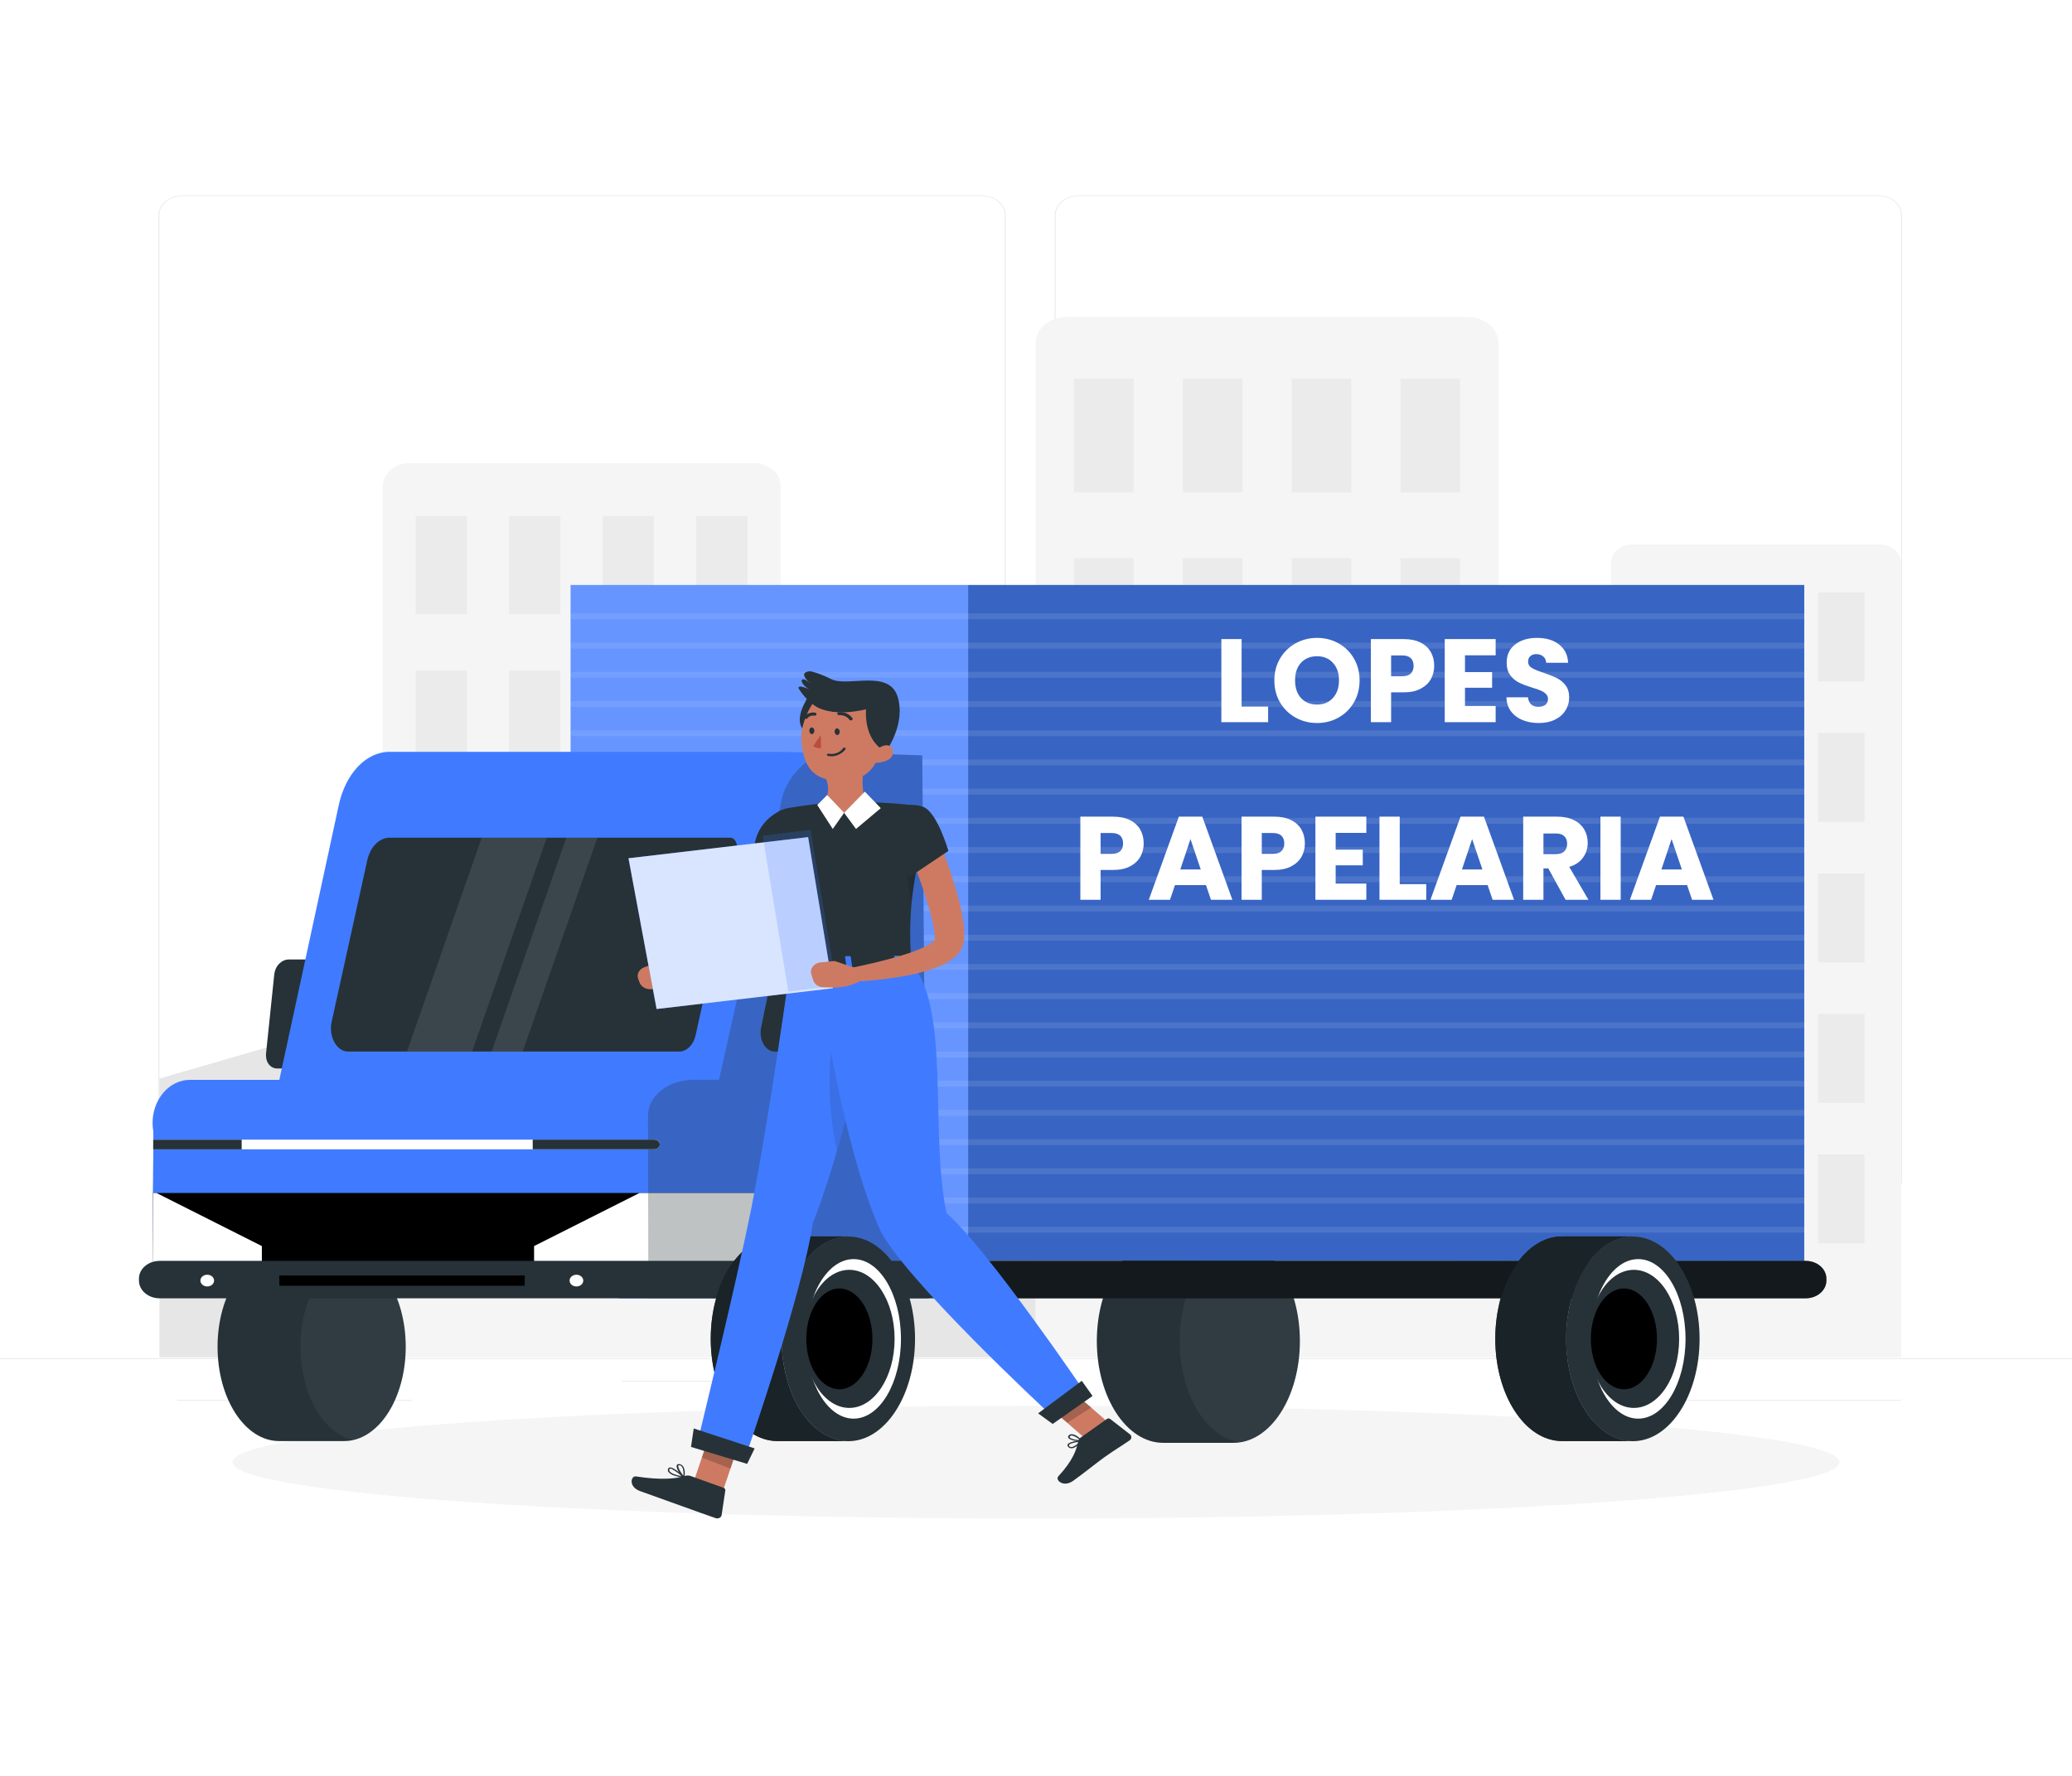 <svg width="700" height="600" viewBox="0 0 700 600" fill="none" xmlns="http://www.w3.org/2000/svg">
<path d="M700 458.88H0V459.18H700V458.88Z" fill="#EBEBEB"/>
<path d="M242.508 466.536H210.056V466.836H242.508V466.536Z" fill="#EBEBEB"/>
<path d="M642.278 472.968H562.94V473.268H642.278V472.968Z" fill="#EBEBEB"/>
<path d="M139.146 472.968H59.808V473.268H139.146V472.968Z" fill="#EBEBEB"/>
<path d="M331.8 405.36H61.474C59.356 405.357 57.327 404.634 55.831 403.349C54.334 402.064 53.494 400.323 53.494 398.508V72.792C53.513 70.987 54.361 69.262 55.855 67.99C57.349 66.718 59.368 66.003 61.474 66H331.8C333.92 66 335.953 66.722 337.453 68.007C338.952 69.292 339.794 71.035 339.794 72.852V398.508C339.794 400.325 338.952 402.068 337.453 403.353C335.953 404.638 333.92 405.36 331.8 405.36ZM61.474 66.24C59.449 66.243 57.508 66.935 56.078 68.163C54.647 69.392 53.844 71.056 53.844 72.792V398.508C53.844 400.244 54.647 401.908 56.078 403.137C57.508 404.365 59.449 405.057 61.474 405.06H331.8C333.825 405.054 335.765 404.361 337.197 403.134C338.629 401.907 339.437 400.244 339.444 398.508V72.792C339.437 71.056 338.629 69.393 337.197 68.166C335.765 66.939 333.825 66.246 331.8 66.24H61.474Z" fill="#EBEBEB"/>
<path d="M634.634 405.36H364.294C362.176 405.354 360.147 404.63 358.65 403.346C357.152 402.062 356.307 400.323 356.3 398.508V72.792C356.322 70.986 357.174 69.26 358.67 67.989C360.166 66.718 362.187 66.003 364.294 66H634.634C636.737 66.006 638.753 66.723 640.244 67.994C641.735 69.265 642.582 70.989 642.6 72.792V398.508C642.602 399.406 642.397 400.296 641.998 401.126C641.599 401.957 641.012 402.712 640.273 403.348C639.533 403.984 638.654 404.49 637.687 404.835C636.719 405.18 635.682 405.358 634.634 405.36ZM364.294 66.24C362.269 66.246 360.329 66.939 358.897 68.166C357.465 69.393 356.657 71.056 356.65 72.792V398.508C356.657 400.244 357.465 401.907 358.897 403.134C360.329 404.361 362.269 405.054 364.294 405.06H634.634C636.659 405.054 638.599 404.361 640.031 403.134C641.463 401.907 642.271 400.244 642.278 398.508V72.792C642.271 71.056 641.463 69.393 640.031 68.166C638.599 66.939 636.659 66.246 634.634 66.24H364.294Z" fill="#EBEBEB"/>
<path d="M138.18 156.492H254.8C255.973 156.49 257.136 156.687 258.22 157.072C259.305 157.456 260.29 158.02 261.12 158.731C261.95 159.442 262.608 160.287 263.056 161.216C263.504 162.146 263.734 163.142 263.732 164.148V458.604H129.332V164.136C129.336 162.12 130.267 160.187 131.923 158.755C133.58 157.324 135.828 156.511 138.18 156.492Z" fill="#F5F5F5"/>
<path d="M157.752 174.336H140.42V207.408H157.752V174.336Z" fill="#EBEBEB"/>
<path d="M252.532 174.336H235.2V207.408H252.532V174.336Z" fill="#EBEBEB"/>
<path d="M189.336 174.336H172.004V207.408H189.336V174.336Z" fill="#EBEBEB"/>
<path d="M220.934 174.336H203.602V207.408H220.934V174.336Z" fill="#EBEBEB"/>
<path d="M157.752 226.548H140.42V259.62H157.752V226.548Z" fill="#EBEBEB"/>
<path d="M252.532 226.548H235.2V259.62H252.532V226.548Z" fill="#EBEBEB"/>
<path d="M189.336 226.548H172.004V259.62H189.336V226.548Z" fill="#EBEBEB"/>
<path d="M220.934 226.548H203.602V259.62H220.934V226.548Z" fill="#EBEBEB"/>
<path d="M157.752 278.748H140.42V311.82H157.752V278.748Z" fill="#EBEBEB"/>
<path d="M252.532 278.748H235.2V311.82H252.532V278.748Z" fill="#EBEBEB"/>
<path d="M189.336 278.748H172.004V311.82H189.336V278.748Z" fill="#EBEBEB"/>
<path d="M220.934 278.748H203.602V311.82H220.934V278.748Z" fill="#EBEBEB"/>
<path d="M157.752 330.96H140.42V364.032H157.752V330.96Z" fill="#EBEBEB"/>
<path d="M252.532 330.96H235.2V364.032H252.532V330.96Z" fill="#EBEBEB"/>
<path d="M189.336 330.96H172.004V364.032H189.336V330.96Z" fill="#EBEBEB"/>
<path d="M220.934 330.96H203.602V364.032H220.934V330.96Z" fill="#EBEBEB"/>
<path d="M157.752 383.16H140.42V416.232H157.752V383.16Z" fill="#EBEBEB"/>
<path d="M252.532 383.16H235.2V416.232H252.532V383.16Z" fill="#EBEBEB"/>
<path d="M189.336 383.16H172.004V416.232H189.336V383.16Z" fill="#EBEBEB"/>
<path d="M220.934 383.16H203.602V416.232H220.934V383.16Z" fill="#EBEBEB"/>
<path d="M551.516 183.936H635.012C636.938 183.939 638.784 184.596 640.146 185.764C641.508 186.931 642.274 188.513 642.278 190.164V458.604H544.278V190.176C544.278 188.527 545.039 186.946 546.395 185.776C547.752 184.607 549.593 183.946 551.516 183.936Z" fill="#F5F5F5"/>
<path d="M572.488 200.172H556.738V230.232H572.488V200.172Z" fill="#EBEBEB"/>
<path d="M601.216 200.172H585.466V230.232H601.216V200.172Z" fill="#EBEBEB"/>
<path d="M629.93 200.172H614.18V230.232H629.93V200.172Z" fill="#EBEBEB"/>
<path d="M572.488 247.632H556.738V277.692H572.488V247.632Z" fill="#EBEBEB"/>
<path d="M601.216 247.632H585.466V277.692H601.216V247.632Z" fill="#EBEBEB"/>
<path d="M629.93 247.632H614.18V277.692H629.93V247.632Z" fill="#EBEBEB"/>
<path d="M572.488 295.104H556.738V325.164H572.488V295.104Z" fill="#EBEBEB"/>
<path d="M601.216 295.104H585.466V325.164H601.216V295.104Z" fill="#EBEBEB"/>
<path d="M629.93 295.104H614.18V325.164H629.93V295.104Z" fill="#EBEBEB"/>
<path d="M572.488 342.552H556.738V372.612H572.488V342.552Z" fill="#EBEBEB"/>
<path d="M601.216 342.552H585.466V372.612H601.216V342.552Z" fill="#EBEBEB"/>
<path d="M629.93 342.552H614.18V372.612H629.93V342.552Z" fill="#EBEBEB"/>
<path d="M572.488 390.024H556.738V420.084H572.488V390.024Z" fill="#EBEBEB"/>
<path d="M601.216 390.024H585.466V420.084H601.216V390.024Z" fill="#EBEBEB"/>
<path d="M629.93 390.024H614.18V420.084H629.93V390.024Z" fill="#EBEBEB"/>
<path d="M360.234 107.112H495.866C498.621 107.112 501.263 108.05 503.211 109.72C505.16 111.39 506.254 113.655 506.254 116.016V458.604H349.86V116.016C349.86 113.657 350.953 111.394 352.898 109.724C354.843 108.055 357.481 107.115 360.234 107.112Z" fill="#F5F5F5"/>
<path d="M382.998 127.884H362.838V166.356H382.998V127.884Z" fill="#EBEBEB"/>
<path d="M493.262 127.884H473.102V166.356H493.262V127.884Z" fill="#EBEBEB"/>
<path d="M419.748 127.884H399.588V166.356H419.748V127.884Z" fill="#EBEBEB"/>
<path d="M456.512 127.884H436.352V166.356H456.512V127.884Z" fill="#EBEBEB"/>
<path d="M382.998 188.628H362.838V227.1H382.998V188.628Z" fill="#EBEBEB"/>
<path d="M493.262 188.628H473.102V227.1H493.262V188.628Z" fill="#EBEBEB"/>
<path d="M419.748 188.628H399.588V227.1H419.748V188.628Z" fill="#EBEBEB"/>
<path d="M456.512 188.628H436.352V227.1H456.512V188.628Z" fill="#EBEBEB"/>
<path d="M382.998 249.372H362.838V287.844H382.998V249.372Z" fill="#EBEBEB"/>
<path d="M493.262 249.372H473.102V287.844H493.262V249.372Z" fill="#EBEBEB"/>
<path d="M419.748 249.372H399.588V287.844H419.748V249.372Z" fill="#EBEBEB"/>
<path d="M456.512 249.372H436.352V287.844H456.512V249.372Z" fill="#EBEBEB"/>
<path d="M382.998 310.104H362.838V348.576H382.998V310.104Z" fill="#EBEBEB"/>
<path d="M493.262 310.104H473.102V348.576H493.262V310.104Z" fill="#EBEBEB"/>
<path d="M419.748 310.104H399.588V348.576H419.748V310.104Z" fill="#EBEBEB"/>
<path d="M456.512 310.104H436.352V348.576H456.512V310.104Z" fill="#EBEBEB"/>
<path d="M382.998 370.836H362.838V409.308H382.998V370.836Z" fill="#EBEBEB"/>
<path d="M493.262 370.836H473.102V409.308H493.262V370.836Z" fill="#EBEBEB"/>
<path d="M419.748 370.836H399.588V409.308H419.748V370.836Z" fill="#EBEBEB"/>
<path d="M456.512 370.836H436.352V409.308H456.512V370.836Z" fill="#EBEBEB"/>
<path d="M349.846 233.004H263.69V458.616H349.846V233.004Z" fill="#E6E6E6"/>
<path d="M544.334 257.16H506.268V458.604H544.334V257.16Z" fill="#E6E6E6"/>
<path d="M129.248 458.604H53.844V364.416L129.248 342.552V458.604Z" fill="#E6E6E6"/>
<path d="M350 513.072C499.915 513.072 621.446 504.535 621.446 494.004C621.446 483.473 499.915 474.936 350 474.936C200.085 474.936 78.554 483.473 78.554 494.004C78.554 504.535 200.085 513.072 350 513.072Z" fill="#F5F5F5"/>
<path d="M416.752 418.704H392.952C380.562 418.704 370.552 434.1 370.552 453.096C370.552 472.092 380.59 487.476 392.952 487.476H416.752C429.142 487.476 439.152 472.08 439.152 453.096C439.152 434.112 429.142 418.704 416.752 418.704Z" fill="#263238"/>
<path opacity="0.05" d="M444.752 418.704H420.952C408.562 418.704 398.552 434.1 398.552 453.096C398.552 472.092 408.59 487.476 420.952 487.476H444.752C457.142 487.476 467.152 472.08 467.152 453.096C467.152 434.112 457.142 418.704 444.752 418.704Z" fill="white"/>
<path d="M609.546 426.072L192.78 425.82V197.64H609.546V426.072Z" fill="#407BFF"/>
<path opacity="0.3" d="M609.546 197.64H327.082V426.06H609.546V197.64Z" fill="#263238"/>
<path opacity="0.2" d="M327.082 197.64H192.78V430.572H327.082V197.64Z" fill="white"/>
<path opacity="0.1" d="M193.788 208.248H609.546" stroke="white" stroke-width="2" stroke-linecap="round" stroke-linejoin="round"/>
<path opacity="0.1" d="M193.788 218.124H609.546" stroke="white" stroke-width="2" stroke-linecap="round" stroke-linejoin="round"/>
<path opacity="0.1" d="M193.788 227.988H609.546" stroke="white" stroke-width="2" stroke-linecap="round" stroke-linejoin="round"/>
<path opacity="0.1" d="M193.788 237.852H609.546" stroke="white" stroke-width="2" stroke-linecap="round" stroke-linejoin="round"/>
<path opacity="0.1" d="M193.788 247.728H609.546" stroke="white" stroke-width="2" stroke-linecap="round" stroke-linejoin="round"/>
<path opacity="0.1" d="M193.788 257.592H609.546" stroke="white" stroke-width="2" stroke-linecap="round" stroke-linejoin="round"/>
<path opacity="0.1" d="M193.788 267.456H609.546" stroke="white" stroke-width="2" stroke-linecap="round" stroke-linejoin="round"/>
<path opacity="0.1" d="M193.788 277.32H609.546" stroke="white" stroke-width="2" stroke-linecap="round" stroke-linejoin="round"/>
<path opacity="0.1" d="M193.788 287.196H609.546" stroke="white" stroke-width="2" stroke-linecap="round" stroke-linejoin="round"/>
<path opacity="0.1" d="M193.788 297.06H609.546" stroke="white" stroke-width="2" stroke-linecap="round" stroke-linejoin="round"/>
<path opacity="0.1" d="M193.788 306.924H609.546" stroke="white" stroke-width="2" stroke-linecap="round" stroke-linejoin="round"/>
<path opacity="0.1" d="M193.788 316.8H609.546" stroke="white" stroke-width="2" stroke-linecap="round" stroke-linejoin="round"/>
<path opacity="0.1" d="M193.788 326.664H609.546" stroke="white" stroke-width="2" stroke-linecap="round" stroke-linejoin="round"/>
<path opacity="0.1" d="M193.788 336.528H609.546" stroke="white" stroke-width="2" stroke-linecap="round" stroke-linejoin="round"/>
<path opacity="0.1" d="M193.788 346.392H609.546" stroke="white" stroke-width="2" stroke-linecap="round" stroke-linejoin="round"/>
<path opacity="0.1" d="M193.788 356.268H609.546" stroke="white" stroke-width="2" stroke-linecap="round" stroke-linejoin="round"/>
<path opacity="0.1" d="M193.788 366.132H609.546" stroke="white" stroke-width="2" stroke-linecap="round" stroke-linejoin="round"/>
<path opacity="0.1" d="M193.788 375.996H609.546" stroke="white" stroke-width="2" stroke-linecap="round" stroke-linejoin="round"/>
<path opacity="0.1" d="M193.788 385.872H609.546" stroke="white" stroke-width="2" stroke-linecap="round" stroke-linejoin="round"/>
<path opacity="0.1" d="M193.788 395.736H609.546" stroke="white" stroke-width="2" stroke-linecap="round" stroke-linejoin="round"/>
<path opacity="0.1" d="M193.788 405.6H609.546" stroke="white" stroke-width="2" stroke-linecap="round" stroke-linejoin="round"/>
<path opacity="0.1" d="M193.788 415.476H609.546" stroke="white" stroke-width="2" stroke-linecap="round" stroke-linejoin="round"/>
<path d="M116.298 423.192H94.276C82.796 423.192 73.5 437.448 73.5 455.04C73.5 472.632 82.796 486.876 94.276 486.876H116.298C127.778 486.876 137.074 472.62 137.074 455.04C137.074 437.46 127.778 423.192 116.298 423.192Z" fill="#263238"/>
<path opacity="0.05" d="M144.312 423.192H122.276C110.796 423.192 101.5 437.448 101.5 455.04C101.5 472.632 110.796 486.876 122.276 486.876H144.312C155.778 486.876 165.088 472.62 165.088 455.04C165.088 437.46 155.778 423.192 144.312 423.192Z" fill="white"/>
<path d="M104.048 360.996H93.632C91.588 361.056 89.908 359.184 89.866 356.808C89.838 356.561 89.838 356.311 89.866 356.064L92.666 329.1C93.016 326.328 95.018 324.3 97.426 324.168H107.94C109.97 324.168 111.65 326.004 111.692 328.38C111.692 328.62 111.692 328.86 111.692 329.1L108.892 356.064C108.472 358.8 106.4 360.924 104.048 360.996Z" fill="#263238"/>
<path d="M114.464 271.932L94.374 364.8L313.096 438.24L311.57 255.216L263.466 254.016H131.698C123.774 253.956 116.788 261.252 114.464 271.932Z" fill="#407BFF"/>
<path d="M277.2 286.872C269.038 286.56 261.716 292.296 259.322 300.852L242.774 360.276H210.924L209.188 438.672H313.95" fill="#407BFF"/>
<path d="M117.6 355.284C114.394 355.284 111.804 351.756 111.804 347.412C111.803 346.655 111.887 345.899 112.056 345.156L124.082 290.628C125.09 286.104 128.17 283.008 131.656 283.02H246.708C247.954 283.02 248.976 284.388 248.976 286.092C248.979 286.394 248.946 286.696 248.878 286.992C246.358 298.224 238.168 335.436 235.032 349.668C234.304 353.004 232.036 355.284 229.432 355.284H117.6Z" fill="#263238"/>
<path d="M223.468 379.452C223.466 380.408 223.386 381.362 223.23 382.308L222.628 385.824L222.278 387.9L219.702 403.068L215.502 427.728L214.34 434.58H51.534V427.728L51.646 403.068L51.8 388.32V382.32C50.4 374.4 54.866 366.72 61.67 365.124C62.468 364.937 63.292 364.844 64.12 364.848H210.924C217.854 364.8 223.468 371.376 223.468 379.452Z" fill="#407BFF"/>
<path d="M306.222 290.4V348.852C306.222 352.392 304.108 355.272 301.49 355.284H261.702C259.084 355.284 256.97 352.404 256.97 348.852C256.969 348.273 257.025 347.695 257.138 347.124L269.402 287.364C269.99 284.496 271.95 282.564 274.134 282.672L301.658 283.968C304.206 284.1 306.222 286.944 306.222 290.4Z" fill="#263238"/>
<path opacity="0.1" d="M184.716 283.02H162.736L137.494 355.284H159.488L184.716 283.02Z" fill="white"/>
<path opacity="0.1" d="M201.824 283.02H191.324L166.096 355.284H176.582L201.824 283.02Z" fill="white"/>
<path d="M265.65 403.068V427.728H51.562L51.674 403.068H265.65Z" fill="black"/>
<path d="M235.83 403.068H216.034L180.432 420.996V427.728H265.65V403.068H235.83Z" fill="white"/>
<path d="M88.466 420.996V427.728H51.562L51.674 403.068H52.878L88.466 420.996Z" fill="white"/>
<path opacity="0.3" d="M313.194 438.672L311.57 255.216L282.17 254.016C274.834 253.704 266.364 261.012 264.222 269.484L242.914 364.8H234.612C225.288 364.8 218.904 370.62 218.918 376.8L219.044 438.696H313.194" fill="#263238"/>
<path d="M222.922 386.688C222.919 386.916 222.86 387.14 222.749 387.347C222.638 387.554 222.478 387.738 222.278 387.888C221.936 388.16 221.485 388.311 221.018 388.308H51.8V385.044H221.06C221.382 385.045 221.699 385.116 221.981 385.25C222.262 385.384 222.499 385.578 222.67 385.812C222.847 386.078 222.934 386.382 222.922 386.688Z" fill="white"/>
<path d="M81.648 385.056V388.32H51.744L51.758 385.056H81.648Z" fill="#263238"/>
<path d="M222.922 386.688C222.919 386.916 222.86 387.14 222.749 387.347C222.638 387.554 222.478 387.738 222.278 387.888C221.936 388.16 221.485 388.311 221.018 388.308H179.97V385.044H221.018C221.34 385.045 221.657 385.116 221.939 385.25C222.22 385.384 222.457 385.578 222.628 385.812C222.82 386.075 222.921 386.378 222.922 386.688Z" fill="#263238"/>
<path d="M617.022 432V432.648C617.022 434.239 616.284 435.765 614.972 436.891C613.659 438.016 611.879 438.648 610.022 438.648H53.942C52.086 438.648 50.305 438.016 48.992 436.891C47.679 435.765 46.942 434.239 46.942 432.648V432C46.942 430.409 47.679 428.883 48.992 427.757C50.305 426.632 52.086 426 53.942 426H610.022C611.879 426 613.659 426.632 614.972 427.757C616.284 428.883 617.022 430.409 617.022 432Z" fill="#263238"/>
<path d="M177.254 430.932H94.374V434.4H177.254V430.932Z" fill="black"/>
<path d="M72.324 432.66C72.324 433.051 72.189 433.433 71.936 433.759C71.683 434.084 71.323 434.338 70.901 434.488C70.48 434.638 70.016 434.678 69.569 434.603C69.121 434.527 68.709 434.34 68.386 434.064C68.062 433.789 67.841 433.437 67.75 433.054C67.659 432.67 67.703 432.273 67.876 431.911C68.049 431.549 68.343 431.239 68.721 431.02C69.099 430.801 69.544 430.682 70 430.68C70.305 430.678 70.606 430.728 70.888 430.827C71.17 430.926 71.427 431.072 71.642 431.256C71.859 431.44 72.03 431.659 72.147 431.9C72.264 432.141 72.324 432.399 72.324 432.66Z" fill="white"/>
<path d="M197.05 432.66C197.05 433.052 196.915 433.434 196.661 433.76C196.407 434.086 196.046 434.339 195.624 434.489C195.202 434.639 194.738 434.678 194.289 434.602C193.841 434.526 193.43 434.337 193.107 434.06C192.784 433.783 192.564 433.43 192.474 433.046C192.385 432.662 192.431 432.264 192.606 431.902C192.781 431.541 193.077 431.231 193.457 431.014C193.837 430.796 194.283 430.68 194.74 430.68C195.043 430.68 195.344 430.731 195.624 430.831C195.904 430.93 196.159 431.076 196.373 431.26C196.588 431.444 196.758 431.662 196.874 431.902C196.99 432.143 197.05 432.4 197.05 432.66Z" fill="white"/>
<path d="M264.026 452.316C264.026 433.224 274.12 417.744 286.58 417.744H262.654C250.208 417.744 240.114 433.224 240.114 452.316C240.114 471.408 250.208 486.876 262.654 486.876H286.58C274.12 486.912 264.026 471.444 264.026 452.316Z" fill="black"/>
<path opacity="0.7" d="M264.026 452.316C264.026 433.224 274.12 417.744 286.58 417.744H262.654C250.208 417.744 240.114 433.224 240.114 452.316C240.114 471.408 250.208 486.876 262.654 486.876H286.58C274.12 486.912 264.026 471.444 264.026 452.316Z" fill="#263238"/>
<path d="M286.58 486.924C299.036 486.924 309.134 471.446 309.134 452.352C309.134 433.258 299.036 417.78 286.58 417.78C274.124 417.78 264.026 433.258 264.026 452.352C264.026 471.446 274.124 486.924 286.58 486.924Z" fill="#263238"/>
<path d="M288.386 479.304C297.216 479.304 304.374 467.237 304.374 452.352C304.374 437.467 297.216 425.4 288.386 425.4C279.556 425.4 272.398 437.467 272.398 452.352C272.398 467.237 279.556 479.304 288.386 479.304Z" fill="white"/>
<path d="M286.93 475.68C295.381 475.68 302.232 465.236 302.232 452.352C302.232 439.468 295.381 429.024 286.93 429.024C278.479 429.024 271.628 439.468 271.628 452.352C271.628 465.236 278.479 475.68 286.93 475.68Z" fill="#263238"/>
<path d="M283.57 469.38C289.74 469.38 294.742 461.756 294.742 452.352C294.742 442.948 289.74 435.324 283.57 435.324C277.4 435.324 272.398 442.948 272.398 452.352C272.398 461.756 277.4 469.38 283.57 469.38Z" fill="black"/>
<path opacity="0.5" d="M617.022 432V432.648C617.022 434.239 616.285 435.765 614.972 436.891C613.659 438.016 611.879 438.648 610.022 438.648H327.082V426H610.022C611.879 426 613.659 426.632 614.972 427.757C616.285 428.883 617.022 430.409 617.022 432Z" fill="black"/>
<path d="M529.088 452.316C529.088 433.224 539.182 417.744 551.628 417.744H527.716C515.256 417.744 505.162 433.224 505.162 452.316C505.162 471.408 515.256 486.876 527.716 486.876H551.6C539.182 486.912 529.088 471.444 529.088 452.316Z" fill="black"/>
<path opacity="0.7" d="M529.088 452.316C529.088 433.224 539.182 417.744 551.628 417.744H527.716C515.256 417.744 505.162 433.224 505.162 452.316C505.162 471.408 515.256 486.876 527.716 486.876H551.6C539.182 486.912 529.088 471.444 529.088 452.316Z" fill="#263238"/>
<path d="M551.628 486.924C564.084 486.924 574.182 471.446 574.182 452.352C574.182 433.258 564.084 417.78 551.628 417.78C539.172 417.78 529.074 433.258 529.074 452.352C529.074 471.446 539.172 486.924 551.628 486.924Z" fill="#263238"/>
<path d="M553.448 479.304C562.278 479.304 569.436 467.237 569.436 452.352C569.436 437.467 562.278 425.4 553.448 425.4C544.618 425.4 537.46 437.467 537.46 452.352C537.46 467.237 544.618 479.304 553.448 479.304Z" fill="white"/>
<path d="M551.978 475.68C560.429 475.68 567.28 465.236 567.28 452.352C567.28 439.468 560.429 429.024 551.978 429.024C543.527 429.024 536.676 439.468 536.676 452.352C536.676 465.236 543.527 475.68 551.978 475.68Z" fill="#263238"/>
<path d="M548.618 469.38C554.788 469.38 559.79 461.756 559.79 452.352C559.79 442.948 554.788 435.324 548.618 435.324C542.448 435.324 537.446 442.948 537.446 452.352C537.446 461.756 542.448 469.38 548.618 469.38Z" fill="black"/>
<path d="M267.241 288.991C266.961 293.611 266.471 298.075 265.673 302.623C264.984 307.32 263.784 311.952 262.089 316.459C261.555 317.771 260.885 319.04 260.087 320.251C259.532 321.067 258.854 321.817 258.071 322.483L257.679 322.795L257.455 322.939L257.343 323.023L256.867 323.299L255.929 323.863C253.552 325.17 251.051 326.306 248.453 327.259C243.523 329.116 238.4 330.57 233.151 331.603L231.331 327.331C235.783 325.219 240.347 323.059 244.505 320.815C246.538 319.746 248.492 318.572 250.357 317.299L250.973 316.855L251.281 316.627C251.281 316.627 251.407 316.447 251.561 316.159C251.97 315.382 252.307 314.58 252.569 313.759C253.202 311.785 253.702 309.781 254.067 307.759C254.501 305.671 254.851 303.547 255.145 301.387C255.719 297.103 256.209 292.711 256.545 288.439L267.241 288.991Z" fill="#CE7A63"/>
<path d="M234.649 327.391L226.053 325.111L227.663 334.027C227.663 334.027 233.263 333.427 236.063 330.739L234.649 327.391Z" fill="#CE7A63"/>
<path d="M215.637 330.847L216.113 332.047C216.382 332.709 216.895 333.279 217.574 333.671C218.253 334.063 219.062 334.255 219.879 334.219L224.261 334.051L222.637 325.111L217.821 326.731C216.908 327.042 216.17 327.645 215.763 328.412C215.356 329.179 215.311 330.051 215.637 330.847Z" fill="#CE7A63"/>
<path d="M277.405 280.339C277.405 283.123 275.837 288.619 274.493 292.747C273.499 295.711 272.673 297.967 272.673 297.967L270.699 297.547L254.431 294.019C254.179 286.819 254.501 278.983 262.831 274.279C268.039 271.327 277.363 275.383 277.405 280.339Z" fill="#263238"/>
<path opacity="0.3" d="M277.391 280.819C276.327 279.859 273.919 279.691 268.669 281.119C261.151 283.159 259.051 290.215 258.953 295.003L270.699 297.547L271.707 297.775L272.673 297.967C272.673 297.967 273.079 296.839 273.667 295.123C273.905 294.427 274.199 293.611 274.479 292.723C275.881 288.841 276.855 284.856 277.391 280.819Z" fill="black"/>
<path d="M244.015 504.355L234.089 501.379L240.333 482.947L250.245 485.935L244.015 504.355Z" fill="#CE7A63"/>
<path d="M376.637 482.515L368.559 487.675L352.025 473.311L360.103 468.151L376.637 482.515Z" fill="#CE7A63"/>
<path d="M365.255 485.575L373.977 479.395C374.125 479.285 374.314 479.224 374.509 479.224C374.705 479.224 374.894 479.285 375.041 479.395L381.733 484.603C381.884 484.731 382.003 484.883 382.084 485.051C382.166 485.219 382.207 485.399 382.207 485.581C382.207 485.762 382.166 485.942 382.084 486.11C382.003 486.278 381.884 486.43 381.733 486.559L381.593 486.667C378.513 488.779 376.889 489.667 373.053 492.379C370.701 494.047 365.759 498.043 362.497 500.347C359.235 502.651 356.407 500.023 357.527 498.811C362.525 493.387 363.687 489.811 364.275 486.883C364.416 486.363 364.763 485.901 365.255 485.575Z" fill="#263238"/>
<path d="M233.417 498.715L244.449 502.663C244.646 502.736 244.81 502.863 244.916 503.023C245.022 503.183 245.064 503.368 245.037 503.551L243.791 511.891C243.742 512.224 243.541 512.528 243.231 512.735C242.922 512.942 242.529 513.035 242.139 512.995C241.994 512.981 241.853 512.949 241.719 512.899C237.813 511.543 235.979 510.871 231.135 509.131L216.267 503.791C212.235 502.339 213.103 498.547 214.867 498.823C223.029 500.095 228.293 499.675 231.513 498.631C231.822 498.536 232.148 498.495 232.475 498.509C232.802 498.524 233.122 498.593 233.417 498.715Z" fill="#263238"/>
<path opacity="0.2" d="M240.333 482.959L237.127 492.451L246.787 496.195L250.259 485.935L240.333 482.959Z" fill="black"/>
<path opacity="0.2" d="M360.117 468.151L352.025 473.311L360.551 480.715L368.629 475.555L360.117 468.151Z" fill="black"/>
<path d="M307.925 325.387L267.045 325.891C261.445 298.759 260.045 285.811 260.045 279.583C260.038 278.029 260.664 276.522 261.814 275.322C262.964 274.122 264.566 273.303 266.345 273.007C268.837 272.587 271.945 272.107 275.067 271.735C276.131 271.615 277.209 271.495 278.273 271.399C284.447 270.945 290.651 270.868 296.837 271.171C297.761 271.171 298.671 271.243 299.637 271.291C303.837 271.519 307.673 271.975 310.403 272.335C311.385 272.47 312.264 272.934 312.847 273.625C313.43 274.316 313.669 275.177 313.511 276.019C313.518 276.078 313.518 276.139 313.511 276.199C312.307 280.999 311.327 285.259 310.543 289.051C309.297 295.051 308.513 299.947 308.051 304.219C307.351 311.26 307.309 318.339 307.925 325.387Z" fill="#263238"/>
<path opacity="0.1" d="M308.037 304.255C305.979 298.963 306.091 287.983 308.303 284.431L310.557 289.075C309.283 295.111 308.499 299.983 308.037 304.255Z" fill="black"/>
<path d="M267.045 325.891C267.045 325.891 260.045 376.903 253.731 408.691C248.733 433.579 236.105 485.383 236.105 485.383L252.499 490.363C252.499 490.363 271.273 436.363 274.563 413.299C287.793 380.047 297.313 325.639 297.313 325.639L267.045 325.891Z" fill="#407BFF"/>
<path d="M233.445 488.863L252.415 494.587L254.949 489.367L234.369 482.623L233.445 488.863Z" fill="#263238"/>
<path opacity="0.1" d="M287.765 341.047L281.633 351.115C279.393 358.699 279.925 377.155 282.767 388.819C287.863 371.239 291.937 352.735 294.471 340.315L287.765 341.047Z" fill="black"/>
<path d="M275.921 325.891C275.921 325.891 283.243 382.987 296.921 414.691C303.781 430.591 354.671 477.727 354.671 477.727L366.151 469.855C366.151 469.855 333.881 422.299 319.769 409.855C314.015 382.255 321.253 340.879 307.883 325.399L275.921 325.891Z" fill="#407BFF"/>
<path d="M355.637 481.099L369.105 471.643L365.465 466.519L350.723 477.523L355.637 481.099Z" fill="#263238"/>
<path d="M308.569 323.335L310.459 326.442C310.599 326.682 310.277 326.947 309.801 326.947L266.905 327.475C266.527 327.475 266.233 327.319 266.191 327.127L265.785 323.995C265.785 323.779 266.079 323.586 266.471 323.586L307.883 323.071C308.014 323.064 308.145 323.084 308.264 323.13C308.384 323.176 308.488 323.246 308.569 323.335Z" fill="#263238"/>
<path d="M303.011 327.391H304.145C304.355 327.391 304.523 327.283 304.509 327.175L303.907 323.095C303.907 322.975 303.711 322.891 303.487 322.891H302.437C302.213 322.891 302.045 322.999 302.073 323.107L302.661 327.175C302.591 327.271 302.801 327.391 303.011 327.391Z" fill="#407BFF"/>
<path d="M269.985 327.775H271.105C271.329 327.775 271.483 327.667 271.469 327.547L270.895 323.479C270.895 323.359 270.671 323.263 270.447 323.263H269.327C269.103 323.263 268.935 323.371 268.949 323.491L269.537 327.559C269.565 327.679 269.761 327.775 269.985 327.775Z" fill="#407BFF"/>
<path d="M286.505 327.547H287.625C287.849 327.547 288.017 327.439 288.003 327.319L287.415 323.25C287.415 323.118 287.205 323.023 286.981 323.035H285.861C285.637 323.035 285.483 323.143 285.483 323.263L286.071 327.331C286.057 327.475 286.281 327.547 286.505 327.547Z" fill="#407BFF"/>
<path d="M212.333 289.975L273.009 282.835L281.409 333.895L221.825 340.903L212.333 289.975Z" fill="#407BFF"/>
<path opacity="0.8" d="M212.333 289.975L273.009 282.835L281.409 333.895L221.825 340.903L212.333 289.975Z" fill="white"/>
<path opacity="0.2" d="M273.842 280.369L257.64 282.333L266.331 335.009L282.533 333.045L273.842 280.369Z" fill="#407BFF"/>
<path d="M290.215 327.463L281.815 324.643L282.641 333.643C282.641 333.643 288.241 333.403 291.251 330.895L290.215 327.463Z" fill="#CE7A63"/>
<path d="M316.633 282.655C318.887 288.055 320.833 293.455 322.485 298.975C323.325 301.747 324.109 304.531 324.739 307.375C325.047 308.815 325.313 310.279 325.509 311.803C325.734 313.395 325.814 315 325.747 316.603C325.708 317.646 325.52 318.682 325.187 319.687C324.727 320.922 323.958 322.056 322.933 323.011C321.436 324.385 319.657 325.512 317.683 326.335C314.453 327.678 311.051 328.697 307.547 329.371C300.997 330.673 294.317 331.44 287.597 331.663L286.939 327.139C290.005 326.515 293.141 325.819 296.193 325.087C299.245 324.355 302.283 323.539 305.195 322.627C307.977 321.807 310.659 320.758 313.203 319.495C314.128 319.031 314.952 318.434 315.639 317.731C315.821 317.491 315.821 317.431 315.793 317.431C315.821 317.075 315.821 316.718 315.793 316.363C315.74 315.199 315.595 314.041 315.359 312.895C315.135 311.695 314.827 310.351 314.491 309.031C313.791 306.463 313.007 303.835 312.125 301.207C310.375 295.999 308.401 290.707 306.427 285.607L316.633 282.655Z" fill="#CE7A63"/>
<path d="M274.073 329.083L274.731 331.171C274.929 331.841 275.376 332.438 276.005 332.871C276.634 333.304 277.411 333.55 278.217 333.571L282.725 333.679L281.899 324.691L277.307 325.135C276.82 325.177 276.347 325.301 275.915 325.499C275.484 325.698 275.103 325.968 274.793 326.294C274.484 326.619 274.252 326.994 274.112 327.396C273.971 327.799 273.925 328.221 273.975 328.639C273.996 328.788 274.029 328.937 274.073 329.083Z" fill="#CE7A63"/>
<path d="M311.859 272.599C316.563 274.243 320.413 287.491 320.413 287.491L307.421 296.191C307.421 296.191 298.209 283.831 300.085 278.467C301.681 273.931 305.867 270.523 311.859 272.599Z" fill="#263238"/>
<path d="M362.077 489.319H361.909C361.674 489.305 361.447 489.24 361.249 489.131C361.051 489.022 360.888 488.872 360.775 488.695C360.692 488.592 360.641 488.473 360.629 488.349C360.617 488.224 360.643 488.099 360.705 487.986C361.279 487.026 364.905 486.643 365.297 486.607C365.344 486.599 365.392 486.604 365.434 486.621C365.477 486.639 365.513 486.667 365.535 486.703C365.562 486.736 365.576 486.776 365.576 486.817C365.576 486.857 365.562 486.897 365.535 486.931C364.779 487.807 363.309 489.247 362.077 489.319ZM364.807 487.075C363.407 487.255 361.433 487.651 361.153 488.179C361.12 488.223 361.102 488.275 361.102 488.329C361.102 488.382 361.12 488.434 361.153 488.479C361.219 488.602 361.323 488.707 361.454 488.783C361.585 488.859 361.737 488.903 361.895 488.911C362.595 488.911 363.715 488.263 364.835 487.075H364.807Z" fill="#263238"/>
<path d="M365.129 486.991C363.911 486.991 361.475 486.619 360.929 485.791C360.842 485.647 360.814 485.482 360.85 485.323C360.886 485.164 360.983 485.02 361.125 484.915C361.249 484.798 361.401 484.707 361.57 484.647C361.739 484.587 361.922 484.559 362.105 484.567C363.575 484.567 365.437 486.499 365.493 486.607C365.514 486.635 365.526 486.669 365.526 486.703C365.526 486.737 365.514 486.77 365.493 486.799C365.482 486.834 365.459 486.865 365.426 486.889C365.394 486.912 365.354 486.927 365.311 486.931L365.129 486.991ZM362.021 484.999C361.824 485.015 361.64 485.092 361.503 485.215C361.293 485.407 361.335 485.526 361.391 485.622C361.713 486.15 363.631 486.583 364.863 486.583C364.161 485.827 363.21 485.271 362.133 484.987L362.021 484.999Z" fill="#263238"/>
<path d="M227.775 498.523C226.997 498.305 226.317 497.886 225.829 497.323C225.718 497.156 225.651 496.972 225.632 496.781C225.612 496.59 225.642 496.399 225.717 496.219C225.756 496.115 225.825 496.022 225.918 495.948C226.011 495.874 226.126 495.823 226.249 495.799C227.537 495.595 230.575 498.391 231.163 498.955C231.191 498.99 231.206 499.032 231.206 499.075C231.206 499.117 231.191 499.159 231.163 499.195C231.14 499.232 231.102 499.262 231.057 499.28C231.011 499.297 230.96 499.301 230.911 499.291C229.838 499.126 228.788 498.869 227.775 498.523ZM226.809 496.267C226.666 496.207 226.506 496.182 226.347 496.195C226.347 496.195 226.221 496.195 226.165 496.339C226.109 496.463 226.087 496.598 226.102 496.731C226.116 496.864 226.167 496.993 226.249 497.107C226.683 497.755 228.181 498.367 230.309 498.763C229.311 497.781 228.139 496.938 226.837 496.267H226.809Z" fill="#263238"/>
<path d="M230.897 499.267H230.813C229.791 498.391 228.125 495.763 228.699 494.923C228.825 494.743 229.091 494.551 229.693 494.695C231.947 495.259 231.261 499.003 231.219 499.159C231.219 499.198 231.202 499.236 231.171 499.265C231.14 499.294 231.097 499.311 231.051 499.315C231.023 499.32 230.994 499.318 230.966 499.31C230.939 499.301 230.915 499.286 230.897 499.267ZM229.777 495.079H229.637C229.413 495.019 229.245 495.079 229.189 495.079C228.853 495.571 229.931 497.551 230.911 498.607C230.897 497.683 231.037 495.559 229.777 495.079Z" fill="#263238"/>
<path d="M273.149 235.267C273.149 235.267 267.549 243.295 271.749 246.811C275.949 250.327 277.181 237.859 277.181 237.859L273.149 235.267Z" fill="#263238"/>
<path d="M299.161 254.107C299.161 254.107 306.161 244.723 303.249 235.399C300.337 226.075 286.729 232.099 280.989 229.543C278.886 228.447 276.646 227.557 274.311 226.891C273.936 226.795 273.54 226.775 273.154 226.831C272.769 226.887 272.403 227.018 272.085 227.215C270.685 228.271 273.121 230.251 273.877 230.995C273.412 230.533 272.875 230.13 272.281 229.795C271.539 229.375 270.545 229.339 270.881 230.407C271.457 231.554 272.489 232.489 273.793 233.047C273.247 232.783 270.013 231.379 269.789 232.255C269.761 232.467 269.826 232.681 269.971 232.855C272.071 236.215 276.299 240.439 281.171 240.523C287.037 240.595 292.637 254.743 299.161 254.107Z" fill="#263238"/>
<path d="M301.639 254.527C301.275 257.695 295.787 257.731 295.787 257.731C294.889 259.544 293.396 261.094 291.489 262.195C291.321 264.108 291.396 266.031 291.713 267.931C292.637 270.919 293.813 271.951 295.283 272.623L294.107 273.619C291.856 274.732 289.313 275.339 286.715 275.383L285.175 274.615L283.159 274.891C277.559 273.319 278.959 270.091 278.959 270.091C279.981 267.899 280.036 265.463 279.113 263.239C273.737 261.799 271.539 257.791 270.783 251.047C270.027 244.303 274.451 237.847 274.451 237.847C280.527 242.875 292.567 239.647 292.567 239.647C292.049 249.103 297.201 252.595 297.201 252.595C298.895 251.299 301.989 251.371 301.639 254.527Z" fill="#CE7A63"/>
<path d="M282.095 255.391C283.54 255.044 284.789 254.259 285.609 253.183C285.676 253.098 285.701 252.994 285.68 252.893C285.659 252.793 285.594 252.703 285.497 252.643C285.45 252.612 285.395 252.59 285.338 252.578C285.28 252.566 285.22 252.564 285.162 252.572C285.103 252.58 285.047 252.597 284.996 252.624C284.946 252.65 284.902 252.685 284.867 252.727C284.395 253.454 283.663 254.034 282.779 254.379C281.894 254.725 280.904 254.818 279.953 254.647C279.84 254.616 279.718 254.626 279.613 254.673C279.508 254.721 279.429 254.802 279.393 254.899C279.358 254.997 279.369 255.104 279.424 255.196C279.479 255.288 279.573 255.358 279.687 255.391C280.477 255.567 281.306 255.567 282.095 255.391Z" fill="#263238"/>
<path d="M283.691 247.135C283.691 247.747 283.411 248.275 282.935 248.335C282.459 248.395 282.025 247.891 281.969 247.279C281.913 246.667 282.263 246.079 282.739 246.079C283.215 246.079 283.635 246.511 283.691 247.135Z" fill="#263238"/>
<path d="M275.123 246.823C275.123 247.435 274.843 247.963 274.367 248.023C273.891 248.083 273.471 247.579 273.415 246.967C273.359 246.355 273.695 245.827 274.171 245.767C274.647 245.707 275.081 246.199 275.123 246.823Z" fill="#263238"/>
<path d="M277.391 252.763L277.293 248.323L274.717 252.067C275.073 252.347 275.499 252.556 275.962 252.676C276.425 252.797 276.913 252.826 277.391 252.763Z" fill="#BA4D3C"/>
<path d="M287.597 243.391C287.658 243.376 287.715 243.352 287.765 243.319C287.834 243.284 287.893 243.238 287.94 243.183C287.987 243.129 288.021 243.067 288.04 243C288.058 242.934 288.06 242.866 288.047 242.799C288.033 242.732 288.004 242.668 287.961 242.611C287.495 241.941 286.819 241.397 286.009 241.04C285.2 240.684 284.29 240.529 283.383 240.595C283.305 240.602 283.228 240.623 283.159 240.656C283.09 240.689 283.029 240.734 282.981 240.788C282.933 240.842 282.897 240.903 282.878 240.969C282.858 241.035 282.854 241.103 282.865 241.171C282.886 241.306 282.969 241.428 283.095 241.511C283.22 241.594 283.38 241.632 283.537 241.615C284.214 241.578 284.89 241.703 285.49 241.973C286.09 242.244 286.591 242.652 286.939 243.151C287.005 243.246 287.104 243.32 287.222 243.363C287.341 243.407 287.472 243.416 287.597 243.391Z" fill="#263238"/>
<path d="M272.407 242.899C272.565 242.863 272.7 242.777 272.785 242.659C273.036 242.333 273.392 242.077 273.81 241.922C274.227 241.766 274.688 241.718 275.137 241.783C275.215 241.796 275.294 241.797 275.372 241.784C275.449 241.77 275.523 241.744 275.588 241.706C275.654 241.668 275.71 241.619 275.752 241.562C275.795 241.505 275.824 241.441 275.837 241.375C275.866 241.241 275.832 241.103 275.743 240.991C275.654 240.878 275.517 240.801 275.361 240.775C274.669 240.664 273.953 240.736 273.309 240.98C272.664 241.224 272.121 241.629 271.749 242.143C271.671 242.261 271.649 242.401 271.688 242.533C271.728 242.665 271.825 242.778 271.959 242.851C272.097 242.913 272.256 242.931 272.407 242.899Z" fill="#263238"/>
<path d="M297.565 273.043L294.555 275.563L289.193 280.075L287.177 277.327L285.175 274.615L292.175 267.463L297.271 272.743L297.565 273.043Z" fill="white"/>
<path d="M285.175 274.615L283.621 276.835L281.339 280.075L276.103 271.975L279.449 268.603L285.175 274.615Z" fill="white"/>
<g filter="url(#filter0_d_24_344)">
<path d="M419.461 234.72H428.421V240H412.621V211.92H419.461V234.72ZM444.963 240.28C442.323 240.28 439.896 239.667 437.683 238.44C435.496 237.213 433.75 235.507 432.443 233.32C431.163 231.107 430.523 228.627 430.523 225.88C430.523 223.133 431.163 220.667 432.443 218.48C433.75 216.293 435.496 214.587 437.683 213.36C439.896 212.133 442.323 211.52 444.963 211.52C447.603 211.52 450.016 212.133 452.203 213.36C454.416 214.587 456.15 216.293 457.403 218.48C458.683 220.667 459.323 223.133 459.323 225.88C459.323 228.627 458.683 231.107 457.403 233.32C456.123 235.507 454.39 237.213 452.203 238.44C450.016 239.667 447.603 240.28 444.963 240.28ZM444.963 234.04C447.203 234.04 448.99 233.293 450.323 231.8C451.683 230.307 452.363 228.333 452.363 225.88C452.363 223.4 451.683 221.427 450.323 219.96C448.99 218.467 447.203 217.72 444.963 217.72C442.696 217.72 440.883 218.453 439.523 219.92C438.19 221.387 437.523 223.373 437.523 225.88C437.523 228.36 438.19 230.347 439.523 231.84C440.883 233.307 442.696 234.04 444.963 234.04ZM484.528 220.96C484.528 222.587 484.155 224.08 483.408 225.44C482.662 226.773 481.515 227.853 479.968 228.68C478.422 229.507 476.502 229.92 474.208 229.92H469.968V240H463.128V211.92H474.208C476.448 211.92 478.342 212.307 479.888 213.08C481.435 213.853 482.595 214.92 483.368 216.28C484.142 217.64 484.528 219.2 484.528 220.96ZM473.688 224.48C474.995 224.48 475.968 224.173 476.608 223.56C477.248 222.947 477.568 222.08 477.568 220.96C477.568 219.84 477.248 218.973 476.608 218.36C475.968 217.747 474.995 217.44 473.688 217.44H469.968V224.48H473.688ZM494.929 217.4V223.08H504.089V228.36H494.929V234.52H505.289V240H488.089V211.92H505.289V217.4H494.929ZM519.89 240.28C517.837 240.28 515.997 239.947 514.37 239.28C512.743 238.613 511.437 237.627 510.45 236.32C509.49 235.013 508.983 233.44 508.93 231.6H516.21C516.317 232.64 516.677 233.44 517.29 234C517.903 234.533 518.703 234.8 519.69 234.8C520.703 234.8 521.503 234.573 522.09 234.12C522.677 233.64 522.97 232.987 522.97 232.16C522.97 231.467 522.73 230.893 522.25 230.44C521.797 229.987 521.223 229.613 520.53 229.32C519.863 229.027 518.903 228.693 517.65 228.32C515.837 227.76 514.357 227.2 513.21 226.64C512.063 226.08 511.077 225.253 510.25 224.16C509.423 223.067 509.01 221.64 509.01 219.88C509.01 217.267 509.957 215.227 511.85 213.76C513.743 212.267 516.21 211.52 519.25 211.52C522.343 211.52 524.837 212.267 526.73 213.76C528.623 215.227 529.637 217.28 529.77 219.92H522.37C522.317 219.013 521.983 218.307 521.37 217.8C520.757 217.267 519.97 217 519.01 217C518.183 217 517.517 217.227 517.01 217.68C516.503 218.107 516.25 218.733 516.25 219.56C516.25 220.467 516.677 221.173 517.53 221.68C518.383 222.187 519.717 222.733 521.53 223.32C523.343 223.933 524.81 224.52 525.93 225.08C527.077 225.64 528.063 226.453 528.89 227.52C529.717 228.587 530.13 229.96 530.13 231.64C530.13 233.24 529.717 234.693 528.89 236C528.09 237.307 526.917 238.347 525.37 239.12C523.823 239.893 521.997 240.28 519.89 240.28ZM386.384 280.96C386.384 282.587 386.011 284.08 385.264 285.44C384.517 286.773 383.371 287.853 381.824 288.68C380.277 289.507 378.357 289.92 376.064 289.92H371.824V300H364.984V271.92H376.064C378.304 271.92 380.197 272.307 381.744 273.08C383.291 273.853 384.451 274.92 385.224 276.28C385.997 277.64 386.384 279.2 386.384 280.96ZM375.544 284.48C376.851 284.48 377.824 284.173 378.464 283.56C379.104 282.947 379.424 282.08 379.424 280.96C379.424 279.84 379.104 278.973 378.464 278.36C377.824 277.747 376.851 277.44 375.544 277.44H371.824V284.48H375.544ZM407.425 295.04H396.945L395.265 300H388.105L398.265 271.92H406.185L416.345 300H409.105L407.425 295.04ZM405.665 289.76L402.185 279.48L398.745 289.76H405.665ZM440.837 280.96C440.837 282.587 440.464 284.08 439.717 285.44C438.97 286.773 437.824 287.853 436.277 288.68C434.73 289.507 432.81 289.92 430.517 289.92H426.277V300H419.437V271.92H430.517C432.757 271.92 434.65 272.307 436.197 273.08C437.744 273.853 438.904 274.92 439.677 276.28C440.45 277.64 440.837 279.2 440.837 280.96ZM429.997 284.48C431.304 284.48 432.277 284.173 432.917 283.56C433.557 282.947 433.877 282.08 433.877 280.96C433.877 279.84 433.557 278.973 432.917 278.36C432.277 277.747 431.304 277.44 429.997 277.44H426.277V284.48H429.997ZM451.238 277.4V283.08H460.398V288.36H451.238V294.52H461.598V300H444.398V271.92H461.598V277.4H451.238ZM472.879 294.72H481.839V300H466.039V271.92H472.879V294.72ZM502.581 295.04H492.101L490.421 300H483.261L493.421 271.92H501.341L511.501 300H504.261L502.581 295.04ZM500.821 289.76L497.341 279.48L493.901 289.76H500.821ZM528.913 300L523.073 289.4H521.433V300H514.593V271.92H526.073C528.287 271.92 530.167 272.307 531.713 273.08C533.287 273.853 534.46 274.92 535.233 276.28C536.007 277.613 536.393 279.107 536.393 280.76C536.393 282.627 535.86 284.293 534.793 285.76C533.753 287.227 532.207 288.267 530.153 288.88L536.633 300H528.913ZM521.433 284.56H525.673C526.927 284.56 527.86 284.253 528.473 283.64C529.113 283.027 529.433 282.16 529.433 281.04C529.433 279.973 529.113 279.133 528.473 278.52C527.86 277.907 526.927 277.6 525.673 277.6H521.433V284.56ZM547.527 271.92V300H540.687V271.92H547.527ZM569.964 295.04H559.484L557.804 300H550.644L560.804 271.92H568.724L578.884 300H571.644L569.964 295.04ZM568.204 289.76L564.724 279.48L561.284 289.76H568.204Z" fill="white"/>
</g>
<defs>
<filter id="filter0_d_24_344" x="360.984" y="211.52" width="221.9" height="96.48" filterUnits="userSpaceOnUse" color-interpolation-filters="sRGB">
<feFlood flood-opacity="0" result="BackgroundImageFix"/>
<feColorMatrix in="SourceAlpha" type="matrix" values="0 0 0 0 0 0 0 0 0 0 0 0 0 0 0 0 0 0 127 0" result="hardAlpha"/>
<feOffset dy="4"/>
<feGaussianBlur stdDeviation="2"/>
<feComposite in2="hardAlpha" operator="out"/>
<feColorMatrix type="matrix" values="0 0 0 0 0 0 0 0 0 0 0 0 0 0 0 0 0 0 0.25 0"/>
<feBlend mode="normal" in2="BackgroundImageFix" result="effect1_dropShadow_24_344"/>
<feBlend mode="normal" in="SourceGraphic" in2="effect1_dropShadow_24_344" result="shape"/>
</filter>
</defs>
</svg>
